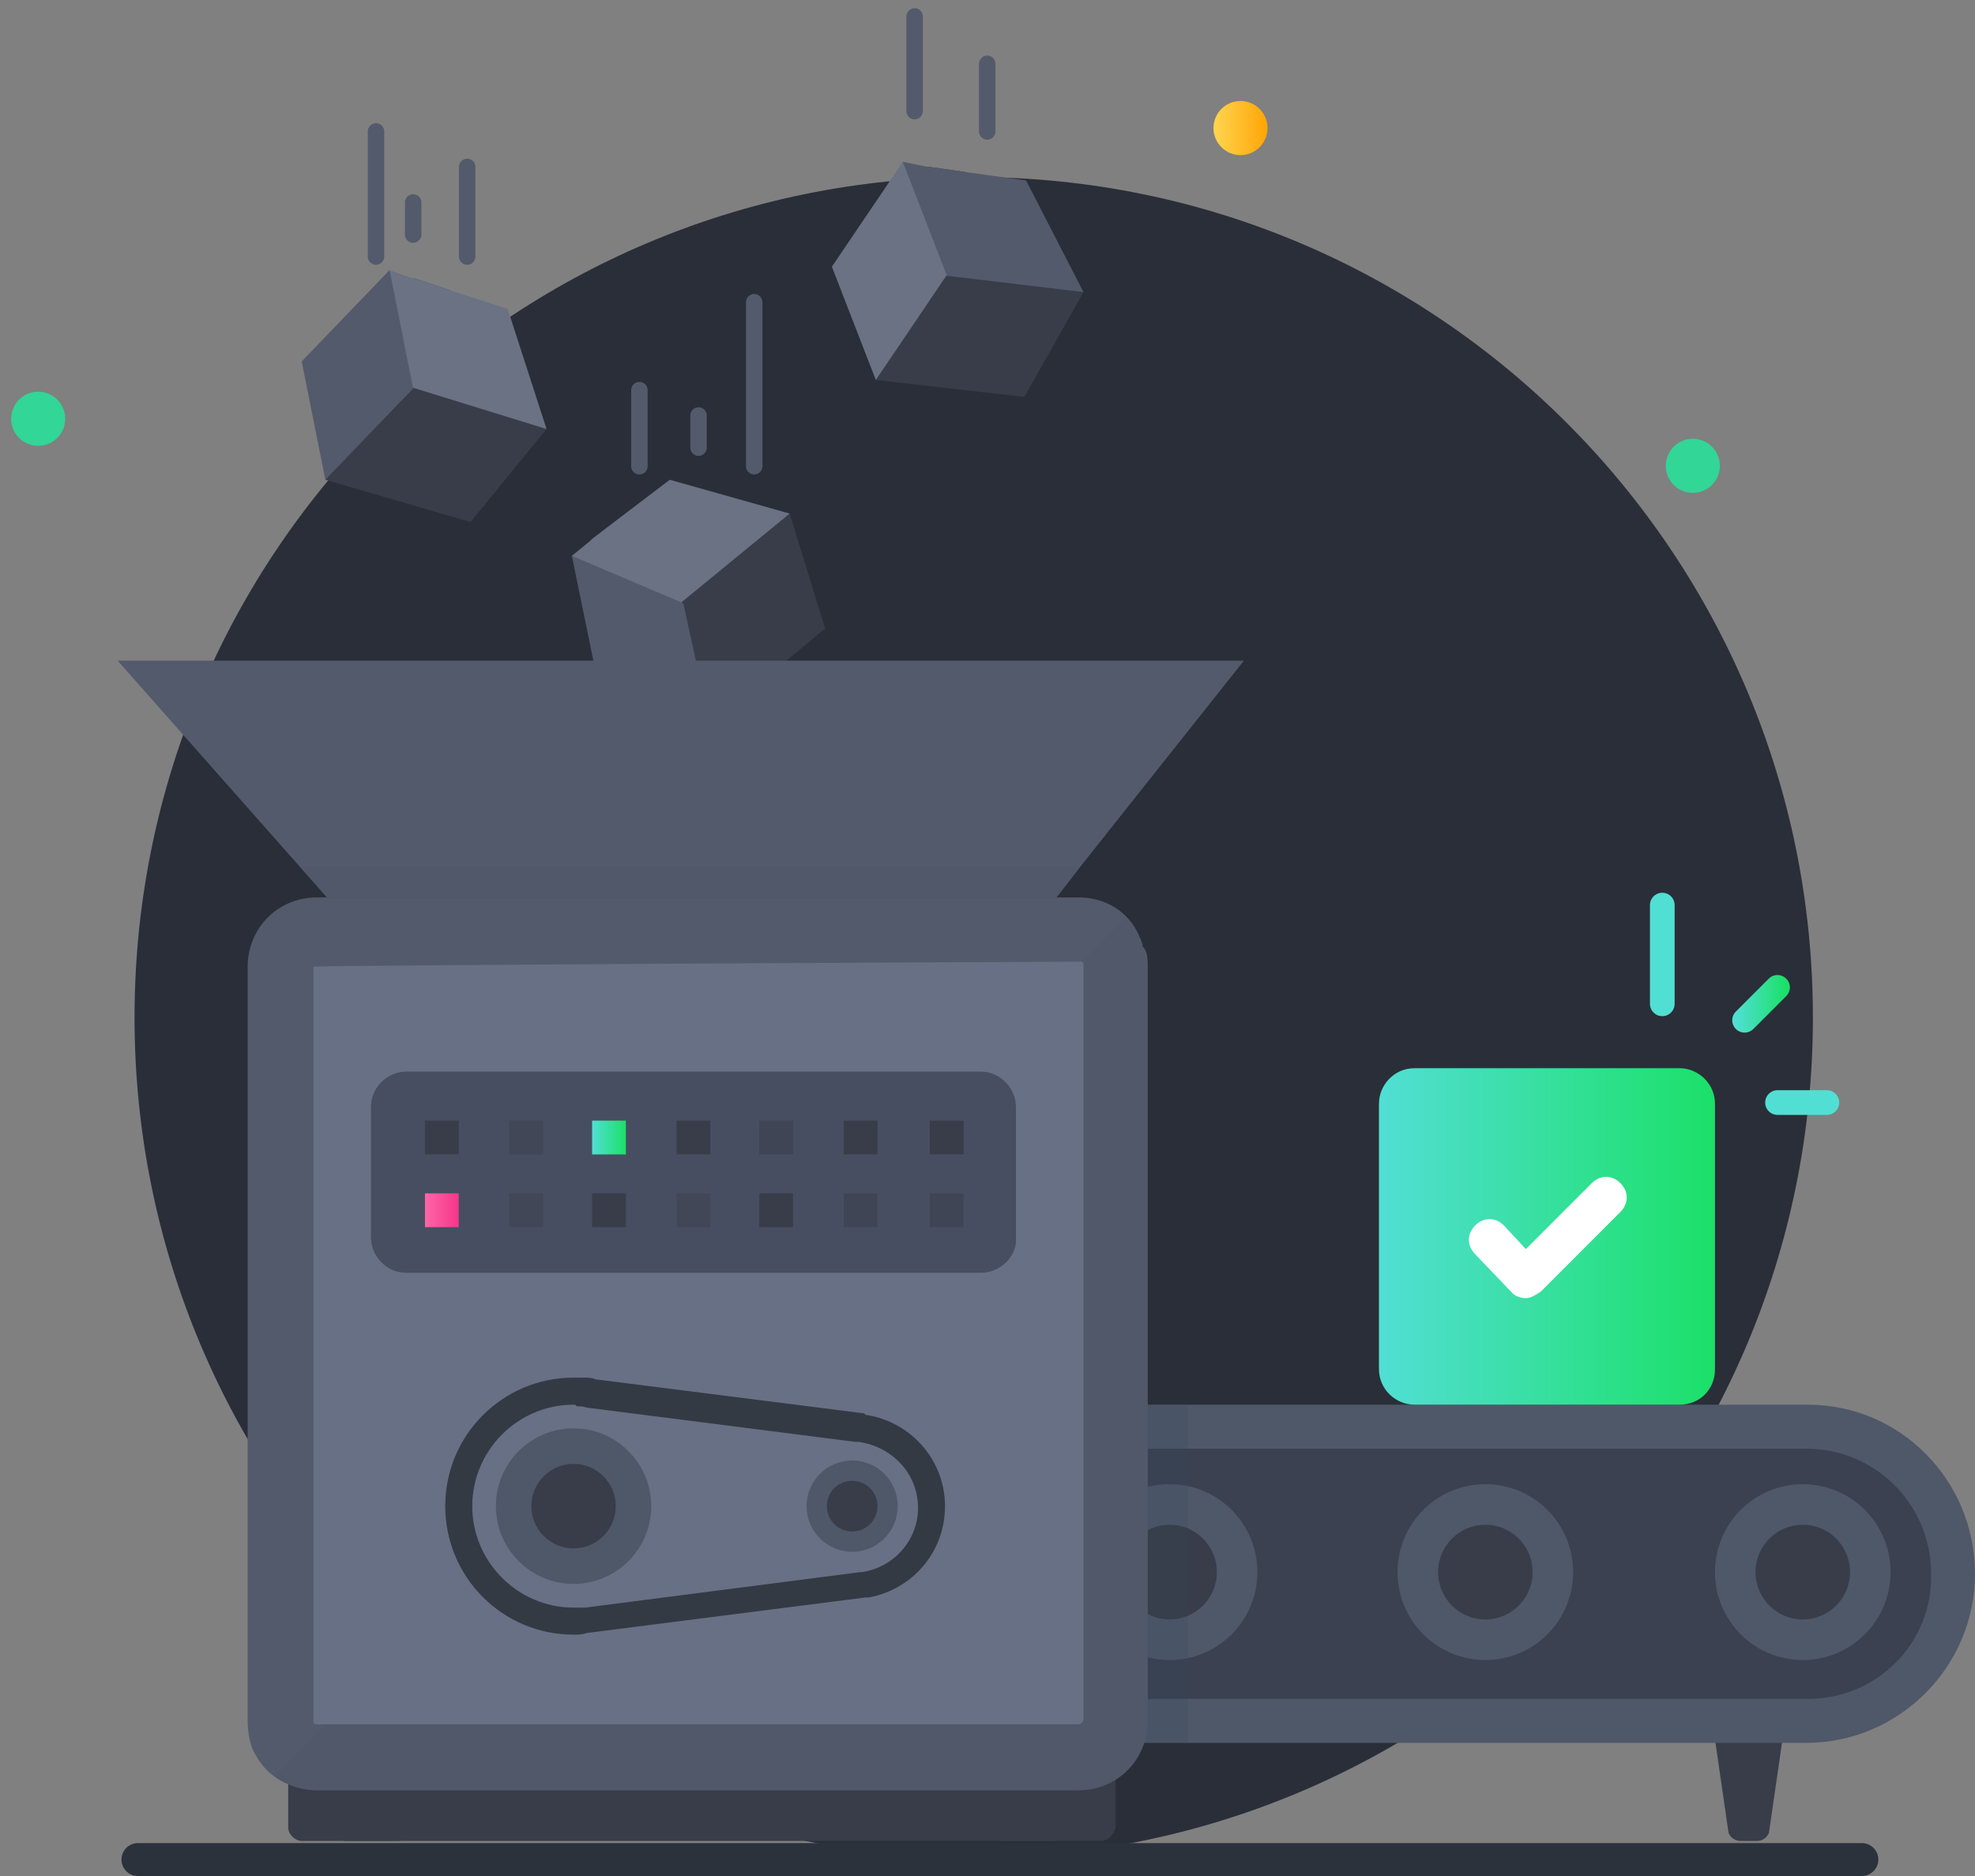 <svg width="120" height="114" viewBox="0 0 120 114" fill="none" xmlns="http://www.w3.org/2000/svg">
<rect x="0" y="0" width="120" height="114" fill="#808080" stroke="none"/>
<path d="M59.163 112.897C87.323 112.897 110.151 90.033 110.151 61.829C110.151 33.625 87.323 10.761 59.163 10.761C31.003 10.761 8.175 33.625 8.175 61.829C8.175 90.033 31.003 112.897 59.163 112.897Z" fill="#2A2E38"/>
<path d="M75.373 9.426C76.279 9.426 77.014 8.689 77.014 7.781C77.014 6.874 76.279 6.137 75.373 6.137C74.466 6.137 73.731 6.874 73.731 7.781C73.731 8.689 74.466 9.426 75.373 9.426Z" fill="url(#paint0_linear)"/>
<path d="M3.426 26.662C4.096 26.049 4.142 25.009 3.531 24.339C2.919 23.669 1.881 23.622 1.212 24.235C0.543 24.847 0.496 25.887 1.107 26.557C1.719 27.228 2.757 27.274 3.426 26.662Z" fill="#32D697"/>
<path d="M103.963 29.52C104.632 28.908 104.679 27.868 104.067 27.198C103.456 26.527 102.417 26.481 101.748 27.093C101.079 27.706 101.032 28.746 101.644 29.416C102.255 30.086 103.294 30.133 103.963 29.52Z" fill="#32D697"/>
<path d="M47.981 31.209L50.135 38.196L43.056 44.053L37.311 35.114L35.875 32.853L35.977 32.75L37.721 31.414L47.981 31.209Z" fill="#383D49"/>
<path d="M47.981 31.209L41.21 36.758L37.311 35.114L34.849 33.983L34.746 33.778L35.875 32.853L35.977 32.75L37.721 31.414L40.697 29.154L47.981 31.209Z" fill="#6A7284"/>
<path d="M34.746 33.778L41.517 36.655L43.159 44.156L36.285 41.279L34.746 33.778Z" fill="#535A6B"/>
<path d="M8.38 113H113.126" stroke="#2B323C" stroke-width="2" stroke-miterlimit="10" stroke-linecap="round" stroke-linejoin="round"/>
<path d="M106.766 111.87H105.74C105.432 111.87 105.124 111.664 105.022 111.356L104.098 104.985H108.407L107.484 111.356C107.381 111.664 107.073 111.87 106.766 111.87Z" fill="#383D49"/>
<path d="M24.179 111.87H20.999C20.691 111.87 20.384 111.664 20.281 111.356L19.358 108.171H25.821L24.898 111.356C24.795 111.664 24.487 111.87 24.179 111.87Z" fill="#383D49"/>
<path d="M63.985 111.87H60.907C60.599 111.87 60.292 111.664 60.189 111.356L59.266 108.171H65.729L64.806 111.356C64.703 111.664 64.395 111.87 63.985 111.87Z" fill="#383D49"/>
<path d="M109.843 104.574H40.492C35.567 104.574 31.566 100.567 31.566 95.635C31.566 90.703 35.567 86.695 40.492 86.695H109.843C114.768 86.695 118.769 90.703 118.769 95.635C118.769 100.567 114.768 104.574 109.843 104.574Z" fill="#3B4150"/>
<path d="M109.843 85.359H40.389C34.746 85.359 30.13 89.983 30.13 95.635C30.13 101.286 34.746 105.91 40.389 105.91H109.741C115.383 105.91 120 101.286 120 95.635C120 89.983 115.486 85.359 109.843 85.359ZM109.843 103.238H40.389C36.183 103.238 32.797 99.847 32.797 95.635C32.797 91.422 36.183 88.031 40.389 88.031H109.741C113.947 88.031 117.333 91.422 117.333 95.635C117.435 99.847 114.05 103.238 109.843 103.238Z" fill="#4F5869"/>
<path d="M109.536 100.875C112.482 100.875 114.87 98.483 114.87 95.532C114.87 92.581 112.482 90.189 109.536 90.189C106.589 90.189 104.201 92.581 104.201 95.532C104.201 98.483 106.589 100.875 109.536 100.875Z" fill="#4F5869"/>
<path d="M109.536 98.409C111.122 98.409 112.408 97.121 112.408 95.532C112.408 93.943 111.122 92.655 109.536 92.655C107.949 92.655 106.663 93.943 106.663 95.532C106.663 97.121 107.949 98.409 109.536 98.409Z" fill="#383D49"/>
<path d="M90.249 100.875C93.195 100.875 95.583 98.483 95.583 95.532C95.583 92.581 93.195 90.189 90.249 90.189C87.302 90.189 84.914 92.581 84.914 95.532C84.914 98.483 87.302 100.875 90.249 100.875Z" fill="#4F5869"/>
<path d="M90.249 98.409C91.835 98.409 93.121 97.121 93.121 95.532C93.121 93.943 91.835 92.655 90.249 92.655C88.662 92.655 87.376 93.943 87.376 95.532C87.376 97.121 88.662 98.409 90.249 98.409Z" fill="#383D49"/>
<path d="M71.064 100.875C74.01 100.875 76.398 98.483 76.398 95.532C76.398 92.581 74.01 90.189 71.064 90.189C68.117 90.189 65.729 92.581 65.729 95.532C65.729 98.483 68.117 100.875 71.064 100.875Z" fill="#4F5869"/>
<path d="M71.064 98.409C72.65 98.409 73.936 97.121 73.936 95.532C73.936 93.943 72.65 92.655 71.064 92.655C69.477 92.655 68.191 93.943 68.191 95.532C68.191 97.121 69.477 98.409 71.064 98.409Z" fill="#383D49"/>
<path opacity="0.2" d="M72.192 85.359H63.575V105.91H72.192V85.359Z" fill="#36475E"/>
<path d="M66.857 111.87H18.332C17.921 111.87 17.511 111.459 17.511 111.048V108.273C17.511 107.862 17.921 107.451 18.332 107.451H66.96C67.37 107.451 67.781 107.862 67.781 108.273V111.048C67.678 111.459 67.37 111.87 66.857 111.87Z" fill="#383D49"/>
<path d="M69.73 58.746V104.574C69.73 106.938 67.883 108.787 65.524 108.787H19.255C18.332 108.787 17.408 108.479 16.69 107.965C16.075 107.554 15.664 106.938 15.357 106.321C15.151 105.807 15.049 105.191 15.049 104.574V58.746C15.049 56.383 16.895 54.534 19.255 54.534H65.524C66.652 54.534 67.678 54.945 68.397 55.664C68.704 55.972 69.012 56.383 69.217 56.897C69.32 57.102 69.422 57.308 69.422 57.514C69.73 57.822 69.73 58.233 69.73 58.746C69.73 58.644 69.73 58.644 69.73 58.746Z" fill="#535A6B"/>
<path opacity="0.8" d="M69.73 58.746V104.574C69.73 106.937 67.883 108.787 65.524 108.787H19.255C18.332 108.787 17.408 108.479 16.69 107.965L68.397 55.767C68.704 56.075 69.012 56.486 69.217 57C69.32 57.205 69.422 57.411 69.422 57.616C69.628 58.027 69.73 58.438 69.73 58.746C69.73 58.644 69.73 58.644 69.73 58.746Z" fill="#4F5869"/>
<path d="M19.255 104.78C19.05 104.78 19.05 104.677 19.05 104.574V104.472V58.747C19.05 58.644 65.626 58.438 65.626 58.438C65.832 58.438 65.832 58.541 65.832 58.541V58.644V104.472C65.832 104.574 65.729 104.78 65.524 104.78H19.255V104.78Z" fill="#687086"/>
<path d="M34.849 99.334C30.54 99.334 27.052 95.84 27.052 91.524C27.052 87.209 30.54 83.715 34.849 83.715C34.952 83.715 35.054 83.715 35.157 83.715C35.259 83.715 35.259 83.715 35.362 83.715H35.465C35.67 83.715 35.977 83.715 36.183 83.818L52.392 85.873C52.495 85.873 52.495 85.873 52.597 85.976C55.367 86.387 57.419 88.75 57.419 91.524C57.419 94.299 55.47 96.559 52.803 97.073C52.7 97.073 52.7 97.073 52.597 97.073L35.67 99.231C35.362 99.334 35.157 99.334 34.849 99.334ZM34.849 85.359C31.463 85.359 28.694 88.134 28.694 91.524C28.694 94.915 31.463 97.69 34.849 97.69C35.054 97.69 35.259 97.69 35.567 97.69L52.289 95.532H52.392C54.341 95.224 55.778 93.579 55.778 91.627C55.778 89.572 54.239 87.928 52.187 87.62C52.084 87.62 52.084 87.62 51.982 87.62L35.875 85.565C35.67 85.565 35.465 85.462 35.259 85.462C35.259 85.462 35.259 85.462 35.157 85.462H35.054C34.952 85.359 34.952 85.359 34.849 85.359Z" fill="#343A43"/>
<path d="M34.849 96.251C37.455 96.251 39.568 94.135 39.568 91.525C39.568 88.914 37.455 86.798 34.849 86.798C32.243 86.798 30.13 88.914 30.13 91.525C30.13 94.135 32.243 96.251 34.849 96.251Z" fill="#4F5869"/>
<path d="M34.849 94.093C36.266 94.093 37.414 92.943 37.414 91.525C37.414 90.106 36.266 88.956 34.849 88.956C33.433 88.956 32.284 90.106 32.284 91.525C32.284 92.943 33.433 94.093 34.849 94.093Z" fill="#383D49"/>
<path d="M51.777 94.299C53.306 94.299 54.547 93.057 54.547 91.525C54.547 89.992 53.306 88.75 51.777 88.75C50.247 88.75 49.007 89.992 49.007 91.525C49.007 93.057 50.247 94.299 51.777 94.299Z" fill="#4F5869"/>
<path d="M51.777 93.066C52.627 93.066 53.316 92.376 53.316 91.524C53.316 90.673 52.627 89.983 51.777 89.983C50.927 89.983 50.238 90.673 50.238 91.524C50.238 92.376 50.927 93.066 51.777 93.066Z" fill="#383D49"/>
<path d="M59.574 77.345H24.692C23.461 77.345 22.538 76.317 22.538 75.187V67.275C22.538 66.042 23.564 65.117 24.692 65.117H59.574C60.805 65.117 61.728 66.145 61.728 67.275V75.187C61.831 76.317 60.805 77.345 59.574 77.345Z" fill="#474E61"/>
<path d="M27.873 72.516H25.821V74.571H27.873V72.516Z" fill="url(#paint1_linear)"/>
<path opacity="0.4" d="M33.002 72.516H30.951V74.571H33.002V72.516Z" fill="#383D49"/>
<path d="M38.029 72.516H35.977V74.571H38.029V72.516Z" fill="#383D49"/>
<path opacity="0.4" d="M43.159 72.516H41.107V74.571H43.159V72.516Z" fill="#383D49"/>
<path d="M48.186 72.516H46.134V74.571H48.186V72.516Z" fill="#383D49"/>
<path opacity="0.5" d="M53.316 72.516H51.264V74.571H53.316V72.516Z" fill="#383D49"/>
<path d="M27.873 68.097H25.821V70.152H27.873V68.097Z" fill="#383D49"/>
<path opacity="0.4" d="M33.002 68.097H30.951V70.152H33.002V68.097Z" fill="#383D49"/>
<path d="M38.029 68.097H35.977V70.152H38.029V68.097Z" fill="url(#paint2_linear)"/>
<path d="M43.159 68.097H41.107V70.152H43.159V68.097Z" fill="#383D49"/>
<path opacity="0.5" d="M48.186 68.097H46.134V70.152H48.186V68.097Z" fill="#383D49"/>
<path d="M53.316 68.097H51.264V70.152H53.316V68.097Z" fill="#383D49"/>
<path opacity="0.5" d="M58.548 72.516H56.496V74.571H58.548V72.516Z" fill="#383D49"/>
<path d="M58.548 68.097H56.496V70.152H58.548V68.097Z" fill="#383D49"/>
<path d="M75.578 40.148L65.627 52.684L64.19 54.534H19.871L18.229 52.684L7.149 40.148H75.578Z" fill="#535A6B"/>
<path d="M33.207 26.071L28.591 31.723L19.768 29.154L24.077 19.392L25.103 16.926H25.205L27.36 17.645L33.207 26.071Z" fill="#383D49"/>
<path d="M33.208 26.071L24.898 23.502L24.077 19.392L23.564 16.721L23.666 16.413L25.103 16.926H25.205L27.36 17.645L30.848 18.776L33.208 26.071Z" fill="#6A7284"/>
<path d="M23.667 16.413L25.103 23.605L19.768 29.154L18.332 21.961L23.667 16.413Z" fill="#535A6B"/>
<path d="M65.832 17.748L62.241 24.119L53.213 23.091L55.675 12.713L56.393 10.145H56.496L58.65 10.453L65.832 17.748Z" fill="#383D49"/>
<path d="M65.832 17.748L57.214 16.721L55.675 12.713L54.752 10.144L54.854 9.836L56.393 10.144H56.496L58.65 10.453L62.343 10.966L65.832 17.748Z" fill="#535A6B"/>
<path d="M54.854 9.836L57.522 16.721L53.213 23.091L50.545 16.207L54.854 9.836Z" fill="#6A7284"/>
<path opacity="0.8" d="M65.626 52.684L64.19 54.533H19.871L18.229 52.684H65.626Z" fill="#4F5869"/>
<path d="M102.046 85.359H85.94C84.811 85.359 83.785 84.435 83.785 83.202V67.07C83.785 65.939 84.709 64.912 85.94 64.912H102.046C103.175 64.912 104.201 65.837 104.201 67.07V83.202C104.201 84.435 103.278 85.359 102.046 85.359Z" fill="url(#paint3_linear)"/>
<path d="M92.711 78.886C92.403 78.886 92.095 78.783 91.89 78.578L89.633 76.215C89.12 75.701 89.12 74.982 89.633 74.468C90.146 73.954 90.864 73.954 91.377 74.468L92.711 75.906L96.712 71.899C97.225 71.385 97.943 71.385 98.456 71.899C98.969 72.413 98.969 73.132 98.456 73.646L93.634 78.475C93.326 78.681 93.018 78.886 92.711 78.886Z" fill="white"/>
<path d="M101 61V55" stroke="url(#paint4_linear)" stroke-width="1.5" stroke-miterlimit="10" stroke-linecap="round" stroke-linejoin="round"/>
<path d="M106 62L108 60" stroke="url(#paint5_linear)" stroke-width="1.5" stroke-miterlimit="10" stroke-linecap="round" stroke-linejoin="round"/>
<path d="M108 67H111" stroke="url(#paint6_linear)" stroke-width="1.5" stroke-miterlimit="10" stroke-linecap="round" stroke-linejoin="round"/>
<path d="M55.572 6.754V1" stroke="#535A6B" stroke-miterlimit="10" stroke-linecap="round" stroke-linejoin="round"/>
<path d="M59.984 7.987V3.876" stroke="#535A6B" stroke-miterlimit="10" stroke-linecap="round" stroke-linejoin="round"/>
<path d="M28.386 15.59V10.144" stroke="#535A6B" stroke-miterlimit="10" stroke-linecap="round" stroke-linejoin="round"/>
<path d="M22.846 15.59V7.987" stroke="#535A6B" stroke-miterlimit="10" stroke-linecap="round" stroke-linejoin="round"/>
<path d="M25.103 12.303V14.255" stroke="#535A6B" stroke-miterlimit="10" stroke-linecap="round" stroke-linejoin="round"/>
<path d="M38.85 28.332V23.708" stroke="#535A6B" stroke-miterlimit="10" stroke-linecap="round" stroke-linejoin="round"/>
<path d="M42.441 27.201V25.249" stroke="#535A6B" stroke-miterlimit="10" stroke-linecap="round" stroke-linejoin="round"/>
<path d="M45.826 28.332V18.365" stroke="#535A6B" stroke-miterlimit="10" stroke-linecap="round" stroke-linejoin="round"/>
<defs>
<linearGradient id="paint0_linear" x1="73.778" y1="7.761" x2="76.963" y2="7.761" gradientUnits="userSpaceOnUse">
<stop offset="0.003" stop-color="#FFD44F"/>
<stop offset="1" stop-color="#FFA607"/>
</linearGradient>
<linearGradient id="paint1_linear" x1="25.782" y1="73.537" x2="27.876" y2="73.537" gradientUnits="userSpaceOnUse">
<stop stop-color="#FF66A9"/>
<stop offset="1" stop-color="#F53689"/>
</linearGradient>
<linearGradient id="paint2_linear" x1="35.952" y1="69.111" x2="38.046" y2="69.111" gradientUnits="userSpaceOnUse">
<stop stop-color="#51DFD4"/>
<stop offset="1" stop-color="#1BE068"/>
</linearGradient>
<linearGradient id="paint3_linear" x1="83.838" y1="75.187" x2="104.186" y2="75.187" gradientUnits="userSpaceOnUse">
<stop stop-color="#51DFD4"/>
<stop offset="1" stop-color="#1BE068"/>
</linearGradient>
<linearGradient id="paint4_linear" x1="-nan" y1="-nan" x2="-nan" y2="-nan" gradientUnits="userSpaceOnUse">
<stop stop-color="#51DFD4"/>
<stop offset="1" stop-color="#1BE068"/>
</linearGradient>
<linearGradient id="paint5_linear" x1="105.432" y1="60.959" x2="108.504" y2="60.959" gradientUnits="userSpaceOnUse">
<stop stop-color="#51DFD4"/>
<stop offset="1" stop-color="#1BE068"/>
</linearGradient>
<linearGradient id="paint6_linear" x1="-nan" y1="-nan" x2="-nan" y2="-nan" gradientUnits="userSpaceOnUse">
<stop stop-color="#51DFD4"/>
<stop offset="1" stop-color="#1BE068"/>
</linearGradient>
</defs>
</svg>
